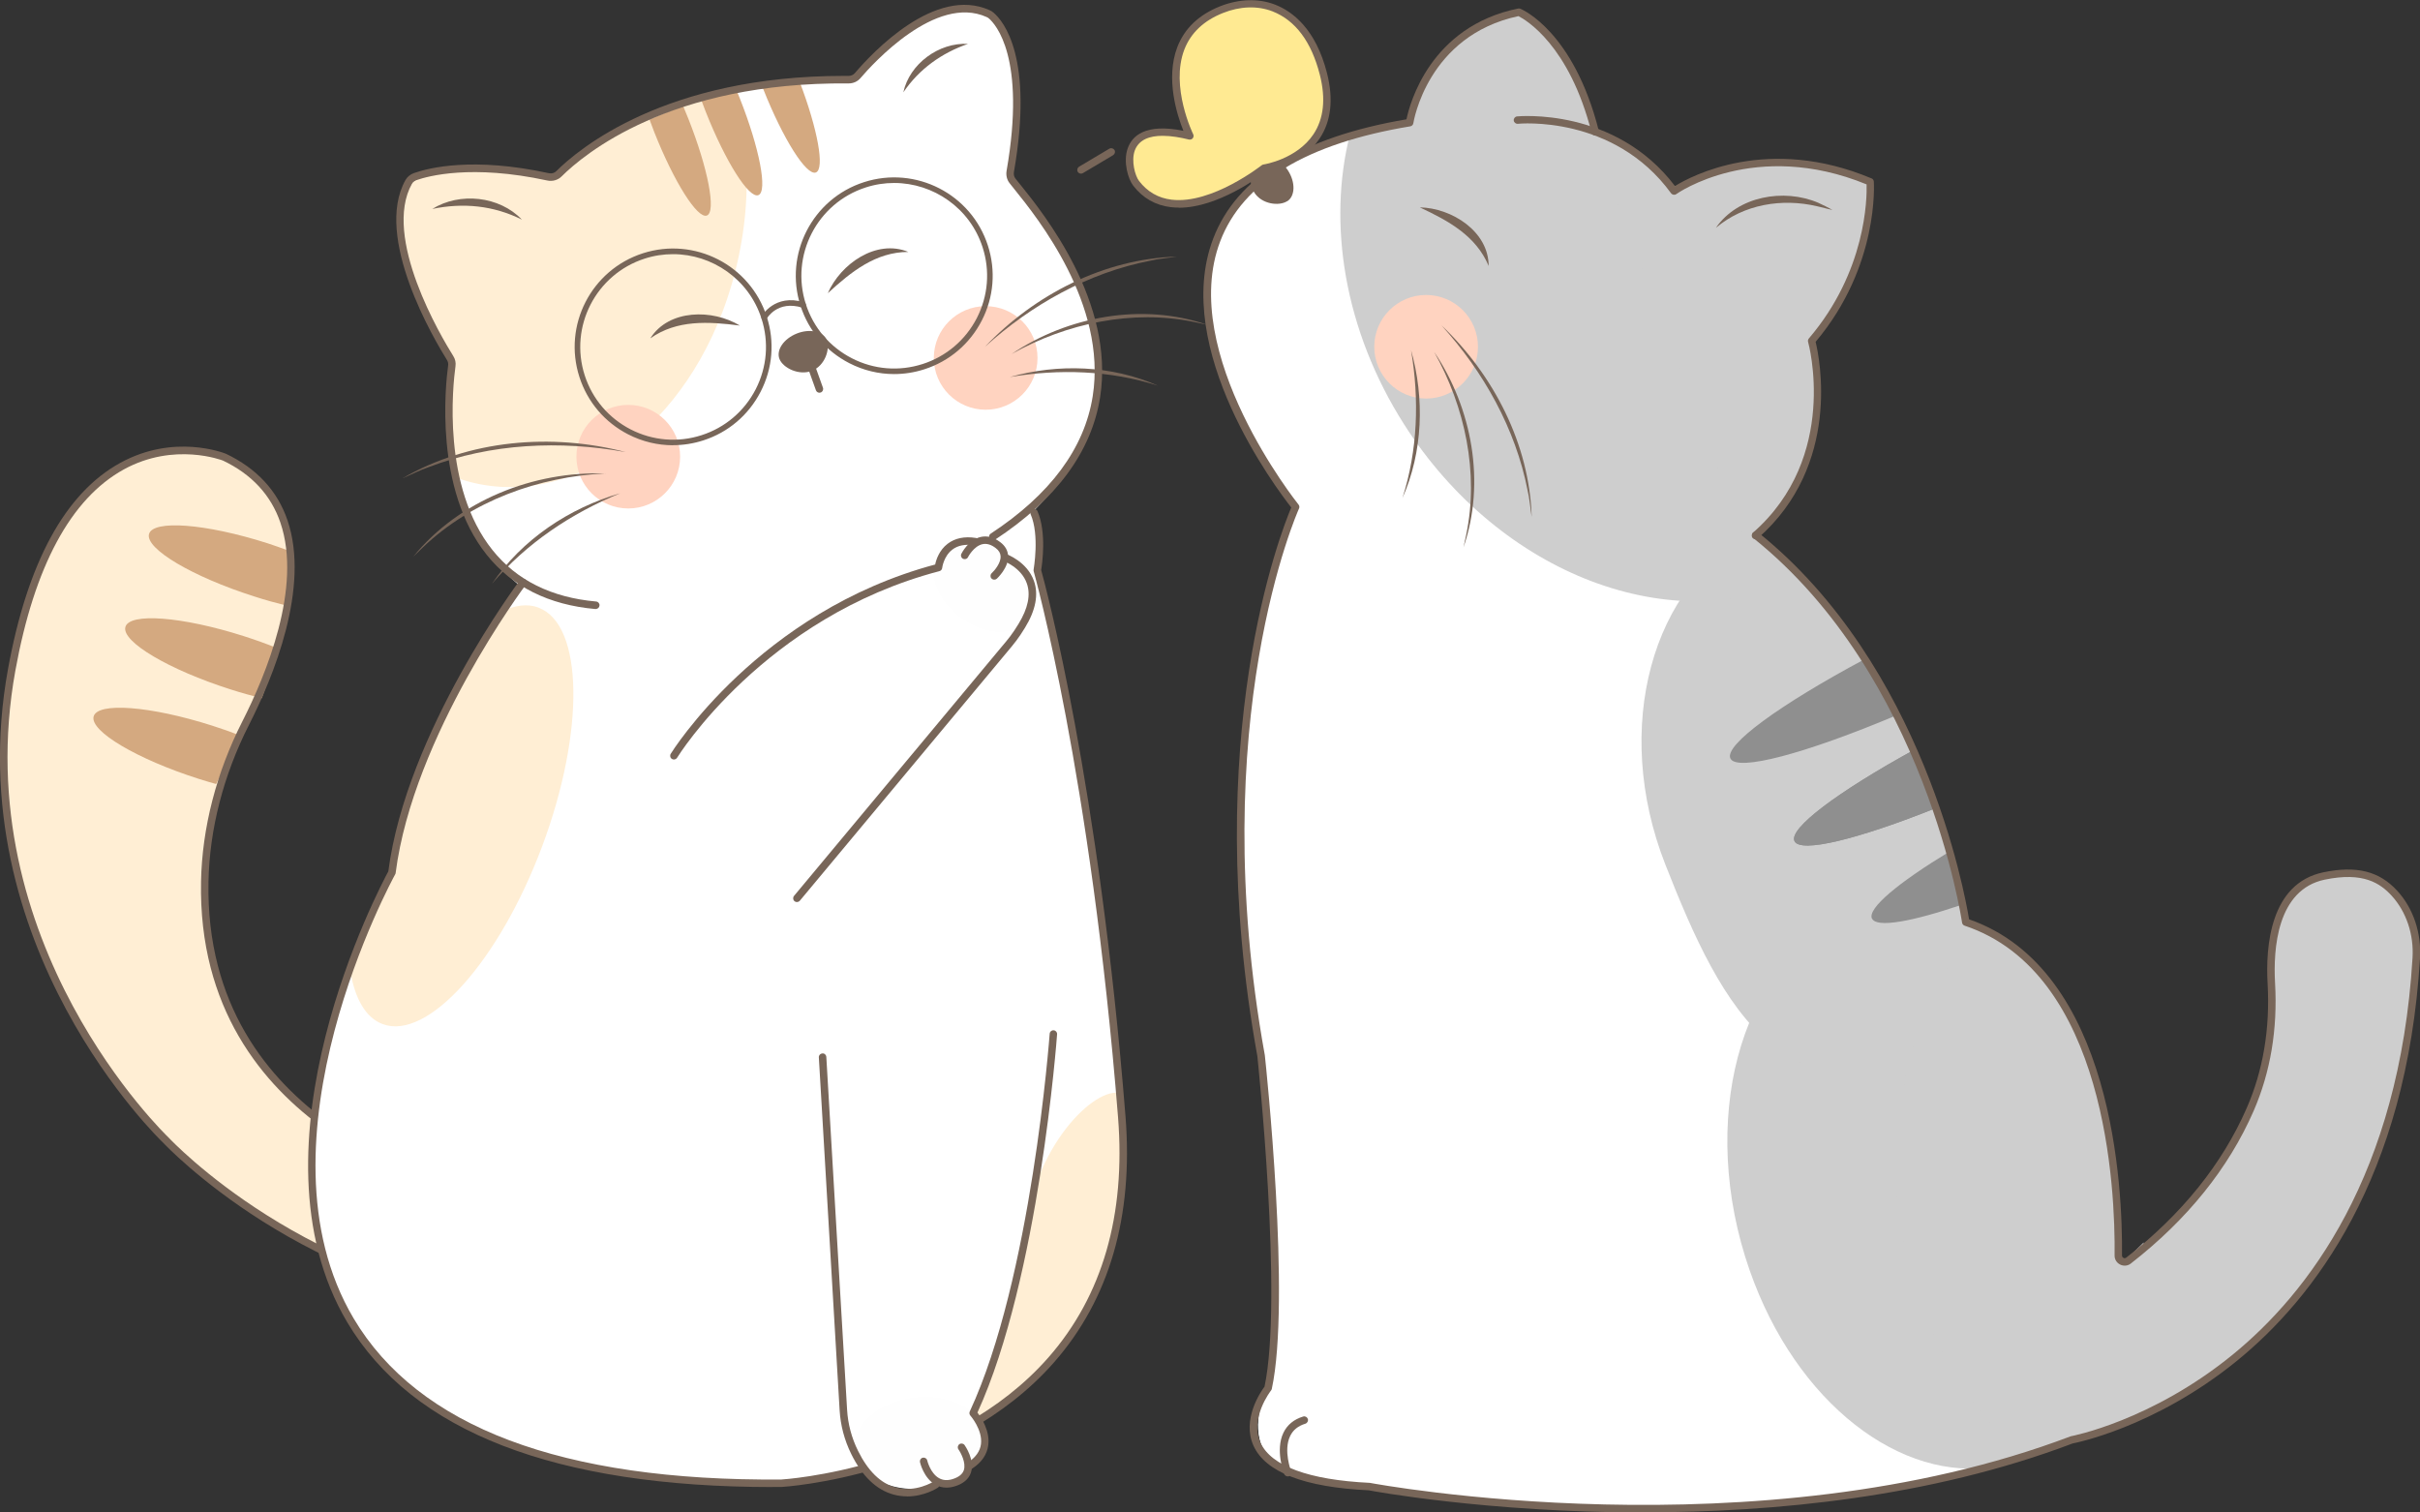 <svg width="192" height="120" viewBox="0 0 192 120" fill="none" xmlns="http://www.w3.org/2000/svg">
<rect x="0" y="0" width="192" height="120" fill="#333333" stroke="none"/>
<g clip-path="url(#clip0_1888_350)">
<path d="M139.279 42.485C153.19 53.633 155.94 73.176 155.94 73.176C167.551 77.042 168.09 95.099 168.043 99.628C168.043 100.048 168.523 100.279 168.861 100.025C176.856 93.796 179.322 86.953 180.075 83.087C180.347 81.671 180.253 80.233 180.247 78.794C180.241 75.366 180.193 70.162 184.372 69.517C187.252 69.073 188.746 69.618 189.878 70.808C191.188 72.187 191.804 74.099 191.686 75.994C189.677 109.669 164.368 114.245 164.368 114.245C139.143 123.813 108.642 117.957 108.642 117.957C96.13 118.153 100.587 110.143 100.587 110.143C102.117 103.109 100.036 83.779 100.036 83.779C95.147 56.83 102.775 40.229 102.775 40.229C102.775 40.229 82.071 14.641 111.825 9.739C111.825 9.739 112.821 2.865 119.987 1.095C120.348 1.006 120.722 1.083 121.036 1.279C122.209 2.031 125.007 4.399 126.548 10.467" fill="white"/>
<path d="M189.884 70.802C188.758 69.612 187.258 69.067 184.378 69.511C180.199 70.156 180.241 75.361 180.253 78.788C180.253 80.227 180.353 81.672 180.081 83.081C179.328 86.947 176.862 93.797 168.867 100.019C168.535 100.279 168.049 100.048 168.049 99.622C168.096 95.093 167.551 77.036 155.946 73.17C155.946 73.17 153.196 53.627 139.285 42.479C145.384 37.133 144.293 29.578 143.867 27.553C143.796 27.216 143.89 26.867 144.11 26.6C147.867 21.947 148.359 17.092 148.401 15.221C148.413 14.742 148.122 14.304 147.678 14.138C140.785 11.527 135.587 13.623 133.654 14.659C133.174 14.914 132.588 14.807 132.238 14.393C130.507 12.326 128.462 11.124 126.56 10.426C125.019 4.375 122.227 2.019 121.054 1.267C120.745 1.066 120.366 0.995 120.005 1.084C112.845 2.854 111.843 9.727 111.843 9.727C82.083 14.629 102.792 40.217 102.792 40.217C102.792 40.217 95.164 56.818 100.054 83.767C100.054 83.767 102.135 103.103 100.605 110.131C100.605 110.131 96.142 118.141 108.66 117.946C108.66 117.946 139.161 123.807 164.386 114.234C164.386 114.234 189.694 109.657 191.704 75.982C191.816 74.082 191.2 72.175 189.896 70.796L189.884 70.802Z" fill="white"/>
<path d="M170.076 98.575C169.489 99.173 168.873 99.77 168.197 100.357C167.907 100.611 167.486 100.386 167.492 99.972C167.533 95.555 167.065 77.96 156.989 74.189C156.989 74.189 156.959 73.981 156.906 73.608C153.379 71.832 149.592 71.507 146.131 73.034C137.987 76.622 134.709 89.049 138.817 100.789C142.497 111.321 150.866 117.715 158.429 116.336C159.449 116.022 160.468 115.684 161.482 115.317C166.822 112.671 169.94 106.129 170.076 98.569V98.575Z" fill="#CECECE"/>
<path d="M155.946 73.176C155.946 73.176 153.196 53.632 139.285 42.484L139.172 42.2C131.04 46.273 127.87 57.753 132.125 68.587C136.582 79.925 141.727 90.404 156.473 82.737C158.82 81.517 160.996 80.168 162.602 78.113C160.936 75.899 158.773 74.117 155.952 73.176H155.946Z" fill="#CECECE"/>
<path d="M184.378 69.511C180.199 70.157 180.241 75.361 180.253 78.788C180.253 80.227 180.353 81.672 180.081 83.081C179.328 86.947 176.862 93.797 168.867 100.019C168.535 100.279 168.049 100.049 168.049 99.622C168.096 95.2 167.575 77.906 156.764 73.478C152.81 78.611 150.428 85.236 150.428 92.47C150.428 101.813 154.399 110.137 160.593 115.536C161.867 115.134 163.129 114.701 164.38 114.228C164.38 114.228 189.688 109.651 191.698 75.976C191.81 74.076 191.194 72.169 189.89 70.79C188.764 69.6 187.264 69.055 184.384 69.499L184.378 69.511Z" fill="#CECECE"/>
<path d="M36.374 94.152C36.374 94.152 15.855 89.96 16.246 69.95C16.329 65.58 17.503 61.282 19.488 57.386C22.268 51.922 26.707 40.49 17.817 36.274C17.817 36.274 4.949 31.053 0.931 53.142C-3.088 75.231 13.194 90.487 13.194 90.487C13.194 90.487 24.188 102.405 41.91 103.779" fill="#FFEED4"/>
<path d="M17.153 62.205C16.702 62.081 16.246 61.945 15.778 61.797C10.876 60.234 7.136 58.02 7.426 56.853C7.717 55.687 11.925 56.007 16.827 57.57C17.585 57.812 18.308 58.067 18.996 58.333C18.392 59.719 17.769 61.015 17.147 62.199L17.153 62.205Z" fill="#D4A980"/>
<path d="M20.774 55.397C19.98 55.201 19.15 54.971 18.297 54.698C13.395 53.135 9.655 50.921 9.946 49.755C10.236 48.588 14.444 48.908 19.346 50.471C20.288 50.773 21.189 51.099 22.025 51.436C21.651 52.81 21.231 54.13 20.768 55.397H20.774Z" fill="#D4A980"/>
<path d="M11.819 42.384C12.109 41.217 16.317 41.537 21.219 43.1C21.758 43.272 22.268 43.461 22.772 43.645C22.938 44.687 22.955 45.776 22.855 46.871C22.79 47.256 22.73 47.641 22.653 48.026C21.859 47.83 21.023 47.599 20.17 47.321C15.268 45.758 11.528 43.544 11.819 42.378V42.384Z" fill="#D4A980"/>
<path d="M41.904 104.068C41.904 104.068 41.886 104.068 41.88 104.068C24.247 102.706 13.081 90.806 12.968 90.688C12.82 90.552 -3.372 75.076 0.634 53.088C2.175 44.627 5.168 39.121 9.543 36.724C13.81 34.379 17.757 35.936 17.923 36.001C20.365 37.162 22.007 38.932 22.807 41.27C24.627 46.605 21.675 53.739 19.749 57.522C17.734 61.489 16.619 65.787 16.542 69.955C16.157 89.486 36.232 93.82 36.434 93.861C36.593 93.897 36.694 94.051 36.665 94.21C36.635 94.37 36.475 94.471 36.315 94.441C36.108 94.4 15.559 89.972 15.95 69.943C16.033 65.686 17.165 61.293 19.221 57.25C21.1 53.555 23.999 46.587 22.244 41.46C21.497 39.275 19.962 37.624 17.686 36.54C17.663 36.534 13.84 35.036 9.821 37.245C5.619 39.559 2.727 44.923 1.221 53.194C-2.72 74.863 13.235 90.12 13.395 90.273C13.52 90.41 24.538 102.138 41.928 103.482C42.094 103.494 42.212 103.636 42.2 103.801C42.189 103.955 42.058 104.074 41.904 104.074V104.068Z" fill="#786659"/>
<path d="M41.27 46.498C41.27 46.498 34.59 54.201 31.099 69.221C31.099 69.221 4.167 118.674 61.997 117.679C61.997 117.679 91.193 116.122 89.006 88.616C86.819 61.11 82.302 45.249 82.302 45.249C82.302 45.249 82.812 41.91 81.722 39.933" fill="white"/>
<path d="M89.024 88.616C88.983 87.983 88.941 87.367 88.9 86.751C86.95 86.13 81.882 90.913 81.194 98.462C80.347 107.775 76.382 110.528 77.484 112.665C84.336 108.485 89.86 101.742 89.024 88.616Z" fill="#FFEED4"/>
<path d="M42.722 48.203C41.839 47.872 40.825 48.014 39.747 48.547C37.566 51.744 33.547 58.676 31.093 69.226C31.093 69.226 29.404 72.329 27.78 76.97C28.136 79.19 28.995 80.742 30.358 81.251C33.932 82.583 39.599 76.272 43.013 67.148C46.426 58.025 46.296 49.547 42.722 48.209V48.203Z" fill="#FFEED4"/>
<path d="M74.129 45.971C98.958 33.42 80.116 14.292 80.116 14.292C82.089 3.57 78.385 1.077 78.385 1.077C73.572 -1.249 67.521 6.5 67.521 6.5C50.623 6.228 44.642 14.149 44.642 14.149C36.949 12.367 33.239 14.149 33.239 14.149C30.08 18.951 36.534 28.696 36.534 28.696C36.534 28.696 30.441 49.388 54.825 50.968" fill="white"/>
<path d="M58.061 7.323C48.655 9.437 44.002 13.918 44.002 13.918C34.798 12.35 32.7 14.481 32.7 14.481C29.54 19.282 35.847 29.027 35.847 29.027C35.847 29.027 35.266 33.047 36.226 37.908C44.038 40.72 53.266 35.321 57.285 24.836C59.573 18.874 59.881 12.054 58.061 7.323Z" fill="#FFEED4"/>
<path d="M61.303 117.982C44.044 117.982 32.694 113.583 27.543 104.898C19.245 90.902 30.174 70.311 30.809 69.133C32.237 58.079 41.163 46.144 41.252 46.025C41.353 45.895 41.537 45.871 41.667 45.966C41.797 46.067 41.821 46.25 41.726 46.381C41.637 46.499 32.782 58.346 31.39 69.263C31.39 69.298 31.372 69.334 31.354 69.369C31.235 69.582 19.725 90.552 28.053 104.596C33.156 113.204 44.577 117.526 61.991 117.384C62.109 117.378 75.415 116.561 83.192 107.686C87.465 102.808 89.32 96.402 88.704 88.64C86.546 61.483 82.06 45.487 82.012 45.327C82 45.285 82 45.238 82.006 45.191C82.006 45.161 82.492 42.461 81.769 40.798C81.704 40.65 81.769 40.472 81.923 40.407C82.072 40.342 82.249 40.407 82.315 40.561C83.049 42.26 82.682 44.77 82.605 45.226C82.925 46.375 87.204 62.253 89.297 88.587C89.925 96.514 88.022 103.068 83.636 108.077C75.688 117.141 62.145 117.97 62.009 117.976C61.772 117.976 61.534 117.976 61.303 117.976V117.982Z" fill="#786659"/>
<path d="M73.386 118.09C76.242 117.767 78.374 115.89 78.147 113.898C77.921 111.907 75.423 110.555 72.567 110.878C69.712 111.202 67.58 113.078 67.806 115.07C68.032 117.062 70.53 118.414 73.386 118.09Z" fill="#FEFEFE"/>
<path d="M75.084 118.028C74.763 118.028 74.461 117.945 74.189 117.785C73.288 117.259 73.003 116.063 72.991 116.009C72.956 115.849 73.051 115.69 73.211 115.654C73.371 115.619 73.531 115.713 73.566 115.873C73.566 115.885 73.809 116.88 74.491 117.27C74.799 117.448 75.143 117.478 75.552 117.359C76.044 117.211 76.352 116.974 76.465 116.655C76.666 116.069 76.228 115.257 76.044 114.997C75.949 114.867 75.979 114.677 76.115 114.582C76.251 114.488 76.435 114.517 76.53 114.654C76.565 114.701 77.371 115.855 77.028 116.85C76.85 117.365 76.411 117.732 75.724 117.933C75.504 117.999 75.291 118.028 75.09 118.028H75.084Z" fill="#786659"/>
<path d="M71.966 118.721C71.628 118.721 71.266 118.68 70.893 118.579C69.53 118.206 68.404 117.123 67.538 115.364C66.993 114.257 66.685 113.085 66.614 111.877L64.966 83.892C64.954 83.726 65.079 83.59 65.245 83.578C65.411 83.56 65.547 83.69 65.559 83.856L67.207 111.842C67.272 112.972 67.562 114.068 68.072 115.104C68.86 116.702 69.862 117.685 71.047 118.011C72.642 118.455 74.064 117.549 74.076 117.543C74.212 117.454 74.396 117.496 74.485 117.632C74.574 117.768 74.538 117.951 74.396 118.04C74.343 118.076 73.323 118.727 71.966 118.727V118.721Z" fill="#786659"/>
<path d="M81.56 49.172C82.582 47.816 81.833 45.531 79.887 44.068C77.941 42.605 75.536 42.518 74.514 43.874C73.492 45.23 74.241 47.515 76.187 48.978C78.133 50.441 80.539 50.528 81.56 49.172Z" fill="#FEFEFE"/>
<path d="M53.468 60.258C53.414 60.258 53.361 60.246 53.314 60.216C53.171 60.133 53.13 59.95 53.213 59.808C53.284 59.695 60.207 48.535 74.195 44.788C74.272 44.421 74.509 43.657 75.184 43.142C75.765 42.698 76.518 42.538 77.425 42.68C77.585 42.704 77.697 42.858 77.674 43.018C77.65 43.178 77.496 43.29 77.336 43.266C76.595 43.154 75.996 43.266 75.552 43.61C74.864 44.137 74.752 45.054 74.752 45.06C74.74 45.185 74.651 45.285 74.532 45.315C60.645 48.956 53.788 60.009 53.722 60.116C53.669 60.205 53.568 60.258 53.468 60.258Z" fill="#786659"/>
<path d="M78.883 45.989C78.806 45.989 78.723 45.96 78.663 45.895C78.551 45.776 78.563 45.587 78.681 45.474C78.889 45.285 79.416 44.675 79.386 44.136C79.375 43.888 79.25 43.674 79.001 43.485C78.634 43.201 78.272 43.1 77.94 43.177C77.247 43.337 76.808 44.189 76.802 44.201C76.731 44.349 76.553 44.403 76.405 44.331C76.257 44.261 76.198 44.083 76.275 43.935C76.299 43.888 76.838 42.822 77.804 42.603C78.32 42.484 78.841 42.62 79.363 43.017C79.754 43.313 79.961 43.68 79.985 44.112C80.027 45.036 79.126 45.877 79.09 45.912C79.031 45.965 78.96 45.989 78.889 45.989H78.883Z" fill="#786659"/>
<path d="M63.224 71.571C63.158 71.571 63.087 71.547 63.034 71.5C62.909 71.393 62.892 71.21 62.998 71.079L79.404 51.394C80.05 50.631 80.293 50.34 80.809 49.5C81.562 48.268 81.787 47.185 81.467 46.285C81.022 45.018 79.629 44.515 79.618 44.509C79.463 44.456 79.381 44.284 79.44 44.13C79.493 43.976 79.665 43.899 79.819 43.952C79.884 43.976 81.485 44.556 82.03 46.084C82.415 47.161 82.172 48.416 81.319 49.808C80.779 50.684 80.53 50.98 79.867 51.773L79.807 51.844L63.461 71.458C63.401 71.529 63.318 71.565 63.235 71.565L63.224 71.571Z" fill="#786659"/>
<path d="M65.677 23.262C66.685 20.947 69.518 18.94 72.067 19.988C69.471 19.993 67.526 21.568 65.677 23.262Z" fill="#786659"/>
<path d="M65.594 26.991C65.873 27.696 65.458 29.01 64.421 29.418C63.383 29.827 62.121 29.188 61.843 28.483C61.564 27.779 62.174 26.879 63.212 26.464C64.249 26.05 65.316 26.287 65.594 26.985V26.991Z" fill="#786659"/>
<path d="M65.013 31.159C64.889 31.159 64.776 31.082 64.735 30.964L63.792 28.335C63.739 28.181 63.816 28.01 63.97 27.956C64.124 27.903 64.296 27.98 64.35 28.134L65.292 30.762C65.345 30.916 65.268 31.088 65.114 31.141C65.079 31.153 65.049 31.159 65.013 31.159Z" fill="#786659"/>
<path d="M85.764 13.776C85.663 13.776 85.562 13.723 85.509 13.634C85.426 13.492 85.474 13.314 85.61 13.226L88.01 11.799C88.153 11.716 88.33 11.763 88.419 11.899C88.508 12.036 88.455 12.219 88.319 12.308L85.918 13.735C85.871 13.764 85.817 13.776 85.77 13.776H85.764Z" fill="#786659"/>
<path d="M58.701 25.83C56.212 25.511 53.717 25.351 51.595 26.843C53.065 24.516 56.538 24.516 58.701 25.83Z" fill="#786659"/>
<path d="M78.201 32.508C80.473 32.508 82.315 30.669 82.315 28.4C82.315 26.131 80.473 24.291 78.201 24.291C75.93 24.291 74.088 26.131 74.088 28.4C74.088 30.669 75.93 32.508 78.201 32.508Z" fill="#FFD3C0"/>
<path d="M49.846 40.342C52.118 40.342 53.96 38.502 53.96 36.233C53.96 33.964 52.118 32.124 49.846 32.124C47.575 32.124 45.733 33.964 45.733 36.233C45.733 38.502 47.575 40.342 49.846 40.342Z" fill="#FFD3C0"/>
<path d="M78.148 27.512C82.077 23.374 87.613 20.526 93.368 20.36C92.734 20.461 91.863 20.532 91.252 20.686C86.351 21.639 81.828 24.179 78.148 27.512Z" fill="#786659"/>
<path d="M80.258 28.087C84.721 25.079 90.636 23.996 95.775 25.766L94.785 25.553C89.854 24.523 84.62 25.647 80.258 28.087Z" fill="#786659"/>
<path d="M80.115 29.916C83.938 28.832 88.212 28.974 91.863 30.596C88.081 29.383 84.021 29.253 80.115 29.916Z" fill="#786659"/>
<path d="M49.633 35.866C43.777 34.338 37.198 34.883 31.923 37.956C32.551 37.689 33.369 37.269 34.009 37.062C38.952 35.173 44.447 34.931 49.627 35.866H49.633Z" fill="#786659"/>
<path d="M48.05 37.565C42.349 37.364 36.416 39.696 32.788 44.166L33.559 43.42C37.417 39.732 42.758 37.813 48.05 37.559V37.565Z" fill="#786659"/>
<path d="M49.212 39.134C45.164 40.3 41.4 42.816 39.029 46.321C41.75 43.106 45.33 40.72 49.212 39.134Z" fill="#786659"/>
<path d="M53.397 35.327C52.176 35.327 50.961 35.037 49.84 34.463C47.985 33.51 46.61 31.899 45.97 29.91C44.648 25.813 46.907 21.414 51.008 20.094C55.109 18.774 59.513 21.029 60.835 25.126C61.475 27.11 61.303 29.223 60.349 31.076C59.395 32.929 57.783 34.303 55.797 34.942C55.009 35.197 54.197 35.321 53.391 35.321L53.397 35.327ZM53.397 20.165C52.65 20.165 51.891 20.278 51.144 20.52C47.28 21.764 45.146 25.92 46.391 29.78C46.995 31.651 48.293 33.172 50.042 34.072C51.79 34.966 53.788 35.132 55.661 34.528C57.534 33.924 59.057 32.627 59.958 30.881C60.853 29.134 61.019 27.139 60.414 25.268C59.413 22.154 56.508 20.165 53.397 20.165Z" fill="#786659"/>
<path d="M70.941 29.679C69.719 29.679 68.504 29.389 67.384 28.814C65.529 27.861 64.154 26.251 63.514 24.267C62.192 20.171 64.45 15.766 68.552 14.451C72.653 13.131 77.063 15.387 78.379 19.484C79.019 21.467 78.847 23.581 77.893 25.434C76.939 27.287 75.326 28.66 73.335 29.3C72.547 29.554 71.735 29.679 70.929 29.679H70.941ZM70.941 14.517C70.194 14.517 69.435 14.629 68.688 14.872C64.824 16.115 62.69 20.271 63.935 24.131C64.539 26.002 65.837 27.524 67.586 28.424C69.334 29.323 71.332 29.483 73.205 28.88C75.078 28.276 76.601 26.979 77.502 25.233C78.397 23.486 78.563 21.491 77.958 19.62C76.956 16.506 74.052 14.517 70.941 14.517Z" fill="#786659"/>
<path d="M60.627 25.416C60.592 25.416 60.556 25.411 60.521 25.387C60.414 25.328 60.373 25.192 60.432 25.085C60.444 25.067 61.457 23.273 63.787 23.984C63.905 24.019 63.97 24.144 63.935 24.262C63.899 24.38 63.775 24.445 63.656 24.41C61.682 23.8 60.853 25.239 60.823 25.298C60.782 25.369 60.705 25.411 60.627 25.411V25.416Z" fill="#786659"/>
<path d="M51.915 10.497C53.474 14.434 55.34 17.394 56.087 17.098C56.834 16.802 56.176 13.368 54.617 9.431C54.481 9.088 54.339 8.75 54.203 8.425C53.236 8.762 52.347 9.123 51.535 9.49C51.654 9.822 51.784 10.159 51.915 10.497Z" fill="#D4A980"/>
<path d="M55.998 8.88C57.557 12.817 59.424 15.777 60.171 15.482C60.918 15.185 60.26 11.752 58.701 7.815C58.624 7.619 58.547 7.424 58.464 7.234C57.468 7.448 56.526 7.69 55.643 7.951C55.755 8.259 55.874 8.566 55.998 8.88Z" fill="#D4A980"/>
<path d="M60.562 7.081C62.121 11.018 63.988 13.978 64.735 13.682C65.452 13.398 64.871 10.237 63.449 6.507C62.411 6.596 61.422 6.72 60.473 6.868C60.503 6.939 60.527 7.01 60.556 7.081H60.562Z" fill="#D4A980"/>
<path d="M47.274 48.322C47.274 48.322 47.256 48.322 47.25 48.322C43.54 47.996 40.636 46.546 38.615 44.018C34.454 38.808 35.337 30.584 35.556 28.986C35.574 28.838 35.544 28.702 35.467 28.571C34.472 26.979 29.623 18.82 32.172 14.28C32.314 14.031 32.551 13.835 32.848 13.729C34.069 13.303 37.548 12.438 43.546 13.741C43.765 13.788 43.99 13.729 44.133 13.581C45.923 11.799 52.816 6.021 66.934 6.021C67.064 6.021 67.201 6.021 67.331 6.021C67.521 6.021 67.698 5.944 67.817 5.808C69.234 4.144 74.195 -1.131 78.509 0.805C78.628 0.858 78.735 0.923 78.835 1.012C79.612 1.675 82.03 4.552 80.442 13.658C80.412 13.841 80.454 14.025 80.56 14.161C80.661 14.291 80.791 14.451 80.945 14.641C82.806 16.95 88.467 23.989 87.281 31.52C86.6 35.842 83.79 39.648 78.924 42.834C78.788 42.922 78.604 42.887 78.515 42.751C78.426 42.614 78.462 42.431 78.598 42.342C83.316 39.246 86.043 35.575 86.695 31.431C87.844 24.155 82.303 17.275 80.483 15.014C80.329 14.818 80.199 14.659 80.092 14.522C79.885 14.256 79.802 13.901 79.861 13.557C81.431 4.535 78.966 1.9 78.456 1.462C78.403 1.415 78.344 1.379 78.272 1.349C74.236 -0.468 69.234 5.067 68.273 6.192C68.042 6.465 67.704 6.619 67.337 6.619H67.331C53.171 6.488 46.32 12.243 44.553 14.001C44.269 14.286 43.836 14.41 43.421 14.321C37.406 13.018 33.956 13.972 33.043 14.291C32.883 14.345 32.759 14.445 32.688 14.57C30.305 18.815 34.999 26.712 35.965 28.252C36.119 28.494 36.179 28.773 36.137 29.063C35.924 30.614 35.058 38.618 39.071 43.639C40.985 46.036 43.753 47.41 47.298 47.724C47.458 47.736 47.582 47.884 47.564 48.043C47.553 48.197 47.422 48.316 47.268 48.316L47.274 48.322Z" fill="#786659"/>
<path d="M71.67 7.323C72.162 5.062 74.491 3.357 76.802 3.481C74.698 4.209 72.932 5.476 71.67 7.323Z" fill="#786659"/>
<path d="M41.406 17.424C39.148 16.299 36.736 16.068 34.3 16.577C36.475 15.221 39.628 15.553 41.406 17.424Z" fill="#786659"/>
<path d="M76.986 116.555C76.891 116.555 76.796 116.507 76.737 116.425C76.648 116.288 76.684 116.105 76.82 116.016C77.413 115.619 77.757 115.134 77.828 114.583C77.976 113.447 76.998 112.322 76.986 112.31C76.909 112.221 76.891 112.097 76.939 111.99C81.852 101.422 83.263 82.211 83.281 82.015C83.293 81.85 83.429 81.731 83.595 81.743C83.761 81.755 83.879 81.897 83.868 82.057C83.856 82.252 82.445 101.369 77.549 112.073C77.846 112.458 78.557 113.518 78.409 114.66C78.314 115.394 77.887 116.022 77.14 116.513C77.087 116.549 77.034 116.561 76.974 116.561L76.986 116.555Z" fill="#786659"/>
<path d="M143.067 45.824C141.905 44.592 140.648 43.408 139.279 42.313L126.56 10.29C125.019 4.215 122.221 1.853 121.048 1.101C120.74 0.9 120.36 0.829 119.999 0.918C112.839 2.688 111.837 9.561 111.837 9.561C110.095 9.851 108.53 10.213 107.113 10.627C105.306 17.702 106.639 26.198 111.404 33.675C119.056 45.676 132.807 50.785 143.067 45.824Z" fill="#CECECE"/>
<path d="M126.115 10.385L128.954 11.581L132.653 14.926L135.705 13.765L139.647 12.942L143.067 12.996L148.383 14.422L147.779 19.39L145.609 24.463L143.742 27.276L144.193 32.154L143.339 36.553L140.856 40.875L138.627 43.426L126.115 10.385Z" fill="#CECECE"/>
<path d="M139.279 42.781C139.196 42.781 139.113 42.745 139.054 42.68C138.947 42.556 138.959 42.372 139.083 42.26C145.953 36.233 143.481 27.216 143.452 27.127C143.422 27.033 143.452 26.932 143.511 26.855C148.069 21.521 148.128 15.707 148.093 14.629C139.249 11.006 133.056 15.352 132.996 15.399C132.866 15.494 132.682 15.464 132.581 15.334C128.041 9.088 120.502 9.81 120.425 9.822C120.271 9.84 120.117 9.721 120.099 9.562C120.081 9.402 120.2 9.254 120.36 9.236C120.437 9.23 128.13 8.478 132.89 14.76C134.164 13.972 140.257 10.698 148.49 14.156C148.59 14.197 148.662 14.292 148.667 14.404C148.667 14.47 149.136 21.083 144.05 27.121C144.353 28.377 146.113 36.878 139.463 42.71C139.403 42.757 139.338 42.781 139.267 42.781H139.279Z" fill="#786659"/>
<path d="M112.643 16.453C115.174 16.5 118.108 18.354 118.108 21.101C117.112 18.709 114.913 17.513 112.643 16.453Z" fill="#786659"/>
<path d="M102.123 15.961C101.488 16.37 100.113 16.216 99.515 15.275C98.916 14.333 99.301 12.977 99.942 12.569C100.582 12.161 101.583 12.587 102.188 13.528C102.792 14.464 102.763 15.559 102.129 15.967L102.123 15.961Z" fill="#786659"/>
<path d="M113.147 31.621C115.419 31.621 117.26 29.781 117.26 27.512C117.26 25.243 115.419 23.403 113.147 23.403C110.875 23.403 109.033 25.243 109.033 27.512C109.033 29.781 110.875 31.621 113.147 31.621Z" fill="#FFD3C0"/>
<path d="M114.362 25.812C118.505 29.738 121.356 35.267 121.522 41.016C121.421 40.383 121.35 39.512 121.196 38.902C120.241 34.006 117.699 29.489 114.362 25.812Z" fill="#786659"/>
<path d="M113.787 27.927C116.798 32.385 117.883 38.293 116.111 43.426L116.324 42.438C117.355 37.512 116.229 32.284 113.787 27.927Z" fill="#786659"/>
<path d="M111.95 27.778C113.034 31.597 112.892 35.865 111.268 39.513C112.483 35.735 112.614 31.68 111.95 27.778Z" fill="#786659"/>
<path d="M102.164 117.135C102.046 117.135 101.933 117.064 101.886 116.945C101.856 116.868 101.163 115.051 101.826 113.672C102.129 113.044 102.656 112.612 103.391 112.387C103.551 112.339 103.711 112.428 103.764 112.582C103.812 112.736 103.723 112.902 103.569 112.955C102.988 113.133 102.591 113.452 102.36 113.932C101.803 115.081 102.431 116.72 102.437 116.738C102.496 116.892 102.419 117.064 102.265 117.123C102.229 117.135 102.194 117.141 102.158 117.141L102.164 117.135Z" fill="#786659"/>
<path d="M150.487 56.741C149.74 55.267 148.899 53.775 147.95 52.295C141.271 55.865 136.778 59.109 137.288 60.175C137.803 61.258 143.327 59.761 150.487 56.741Z" fill="#8F8F8F"/>
<path d="M142.373 66.734C142.841 67.717 147.417 66.581 153.599 64.112C153.101 62.673 152.508 61.128 151.803 59.523C145.811 62.821 141.899 65.734 142.373 66.734Z" fill="#8F8F8F"/>
<path d="M142.373 66.734C142.841 67.717 147.417 66.581 153.599 64.112C153.101 62.673 152.508 61.128 151.803 59.523C145.811 62.821 141.899 65.734 142.373 66.734Z" fill="#8F8F8F"/>
<path d="M148.525 72.88C148.881 73.632 151.649 73.141 155.691 71.767C155.495 70.784 155.169 69.328 154.671 67.564C150.588 70.044 148.14 72.081 148.519 72.886L148.525 72.88Z" fill="#8F8F8F"/>
<path d="M130.418 120C117.995 120 108.761 118.277 108.595 118.241C103.498 117.999 100.41 116.809 99.455 114.713C98.501 112.617 100.036 110.403 100.327 110.012C101.802 103.056 99.775 83.998 99.758 83.803C95.17 58.517 101.672 42.088 102.448 40.264C101.31 38.82 92.912 27.701 96.255 18.927C98.11 14.061 103.266 10.876 111.588 9.466C111.843 8.235 113.461 2.107 120.449 0.675C120.508 0.663 120.567 0.675 120.621 0.692C120.793 0.763 124.853 2.51 126.85 10.384C126.892 10.544 126.797 10.704 126.637 10.745C126.477 10.787 126.317 10.692 126.275 10.532C124.509 3.558 121.03 1.563 120.473 1.279C113.236 2.824 112.145 9.703 112.133 9.774C112.115 9.899 112.015 10.005 111.89 10.023C103.675 11.379 98.602 14.445 96.812 19.14C93.427 28.021 102.929 39.915 103.023 40.033C103.095 40.122 103.112 40.24 103.065 40.341C102.988 40.507 95.538 57.179 100.35 83.72C100.439 84.531 102.419 103.204 100.902 110.202C100.89 110.243 100.872 110.284 100.842 110.32C100.824 110.344 99.123 112.534 100.007 114.464C100.854 116.317 103.847 117.418 108.678 117.649C109.022 117.715 139.433 123.386 164.285 113.955C164.398 113.931 170.68 112.741 177.123 107.49C183.068 102.647 190.37 93.251 191.407 76C191.52 74.135 190.915 72.341 189.754 71.068C188.847 70.079 187.507 69.156 184.449 69.789C180.656 70.576 180.347 75.277 180.501 78.007C180.709 81.671 180.134 85.076 178.8 88.142C176.815 92.689 173.537 96.762 169.056 100.249C168.813 100.439 168.487 100.468 168.215 100.332C167.936 100.196 167.764 99.918 167.77 99.61C167.829 94.418 167.136 77.195 155.869 73.442C155.762 73.406 155.685 73.312 155.667 73.199C155.638 73.004 152.769 53.638 139.113 42.697C138.983 42.597 138.965 42.407 139.066 42.283C139.166 42.159 139.356 42.135 139.481 42.236C152.609 52.756 155.898 70.926 156.224 72.939C167.705 76.929 168.416 94.353 168.357 99.616C168.357 99.728 168.44 99.782 168.47 99.799C168.505 99.817 168.594 99.853 168.689 99.782C173.093 96.354 176.311 92.358 178.255 87.905C179.553 84.927 180.11 81.612 179.909 78.042C179.743 75.123 180.098 70.091 184.33 69.209C186.956 68.664 188.764 69.114 190.192 70.671C191.466 72.057 192.124 74.016 192 76.035C190.945 93.518 183.518 103.05 177.473 107.97C170.912 113.304 164.504 114.512 164.439 114.523C153.142 118.81 140.696 119.988 130.43 119.988L130.418 120Z" fill="#786659"/>
<path d="M94.4 10.787C94.4 10.787 90.671 3.239 96.919 0.758C98.246 0.231 99.728 0.113 101.056 0.628C102.502 1.19 104.161 2.576 104.997 5.856C106.669 12.41 100.291 13.339 100.291 13.339C100.291 13.339 93.433 18.815 90.144 14.541C89.771 14.055 89.433 12.794 89.747 11.877C90.091 10.882 91.193 9.976 94.4 10.781V10.787Z" fill="#FFEA92"/>
<path d="M93.528 16.471C93.309 16.471 93.096 16.459 92.882 16.435C91.667 16.287 90.666 15.713 89.907 14.73C89.498 14.197 89.101 12.841 89.463 11.793C89.806 10.787 90.861 9.763 93.89 10.379C93.404 9.177 92.444 6.246 93.41 3.73C93.979 2.25 95.123 1.166 96.806 0.497C98.306 -0.095 99.853 -0.142 101.162 0.367C102.549 0.906 104.387 2.291 105.282 5.796C105.809 7.868 105.614 9.621 104.695 10.994C103.344 13.019 100.896 13.546 100.416 13.635C99.906 14.025 96.616 16.482 93.528 16.482V16.471ZM92.236 10.775C91.217 10.775 90.334 11.071 90.02 11.977C89.747 12.776 90.049 13.943 90.375 14.363C91.033 15.215 91.898 15.719 92.954 15.843C96.148 16.222 100.066 13.137 100.107 13.108C100.149 13.078 100.196 13.055 100.25 13.049C100.273 13.049 102.881 12.64 104.209 10.651C105.027 9.419 105.199 7.833 104.713 5.926C104.043 3.304 102.781 1.616 100.955 0.9C99.781 0.444 98.389 0.486 97.031 1.03C95.508 1.634 94.477 2.611 93.967 3.925C92.829 6.874 94.649 10.615 94.666 10.651C94.72 10.751 94.702 10.876 94.631 10.97C94.56 11.059 94.441 11.095 94.329 11.071C93.659 10.905 92.918 10.775 92.242 10.775H92.236Z" fill="#786659"/>
<path d="M136.138 18.075C137.874 15.559 141.525 14.925 144.252 16.085C144.637 16.263 145.016 16.447 145.384 16.654C144.969 16.577 144.572 16.447 144.169 16.364C141.389 15.712 138.36 16.198 136.138 18.075Z" fill="#786659"/>
</g>
<defs>
<clipPath id="clip0_1888_350">
<rect width="192" height="120" fill="white"/>
</clipPath>
</defs>
</svg>
